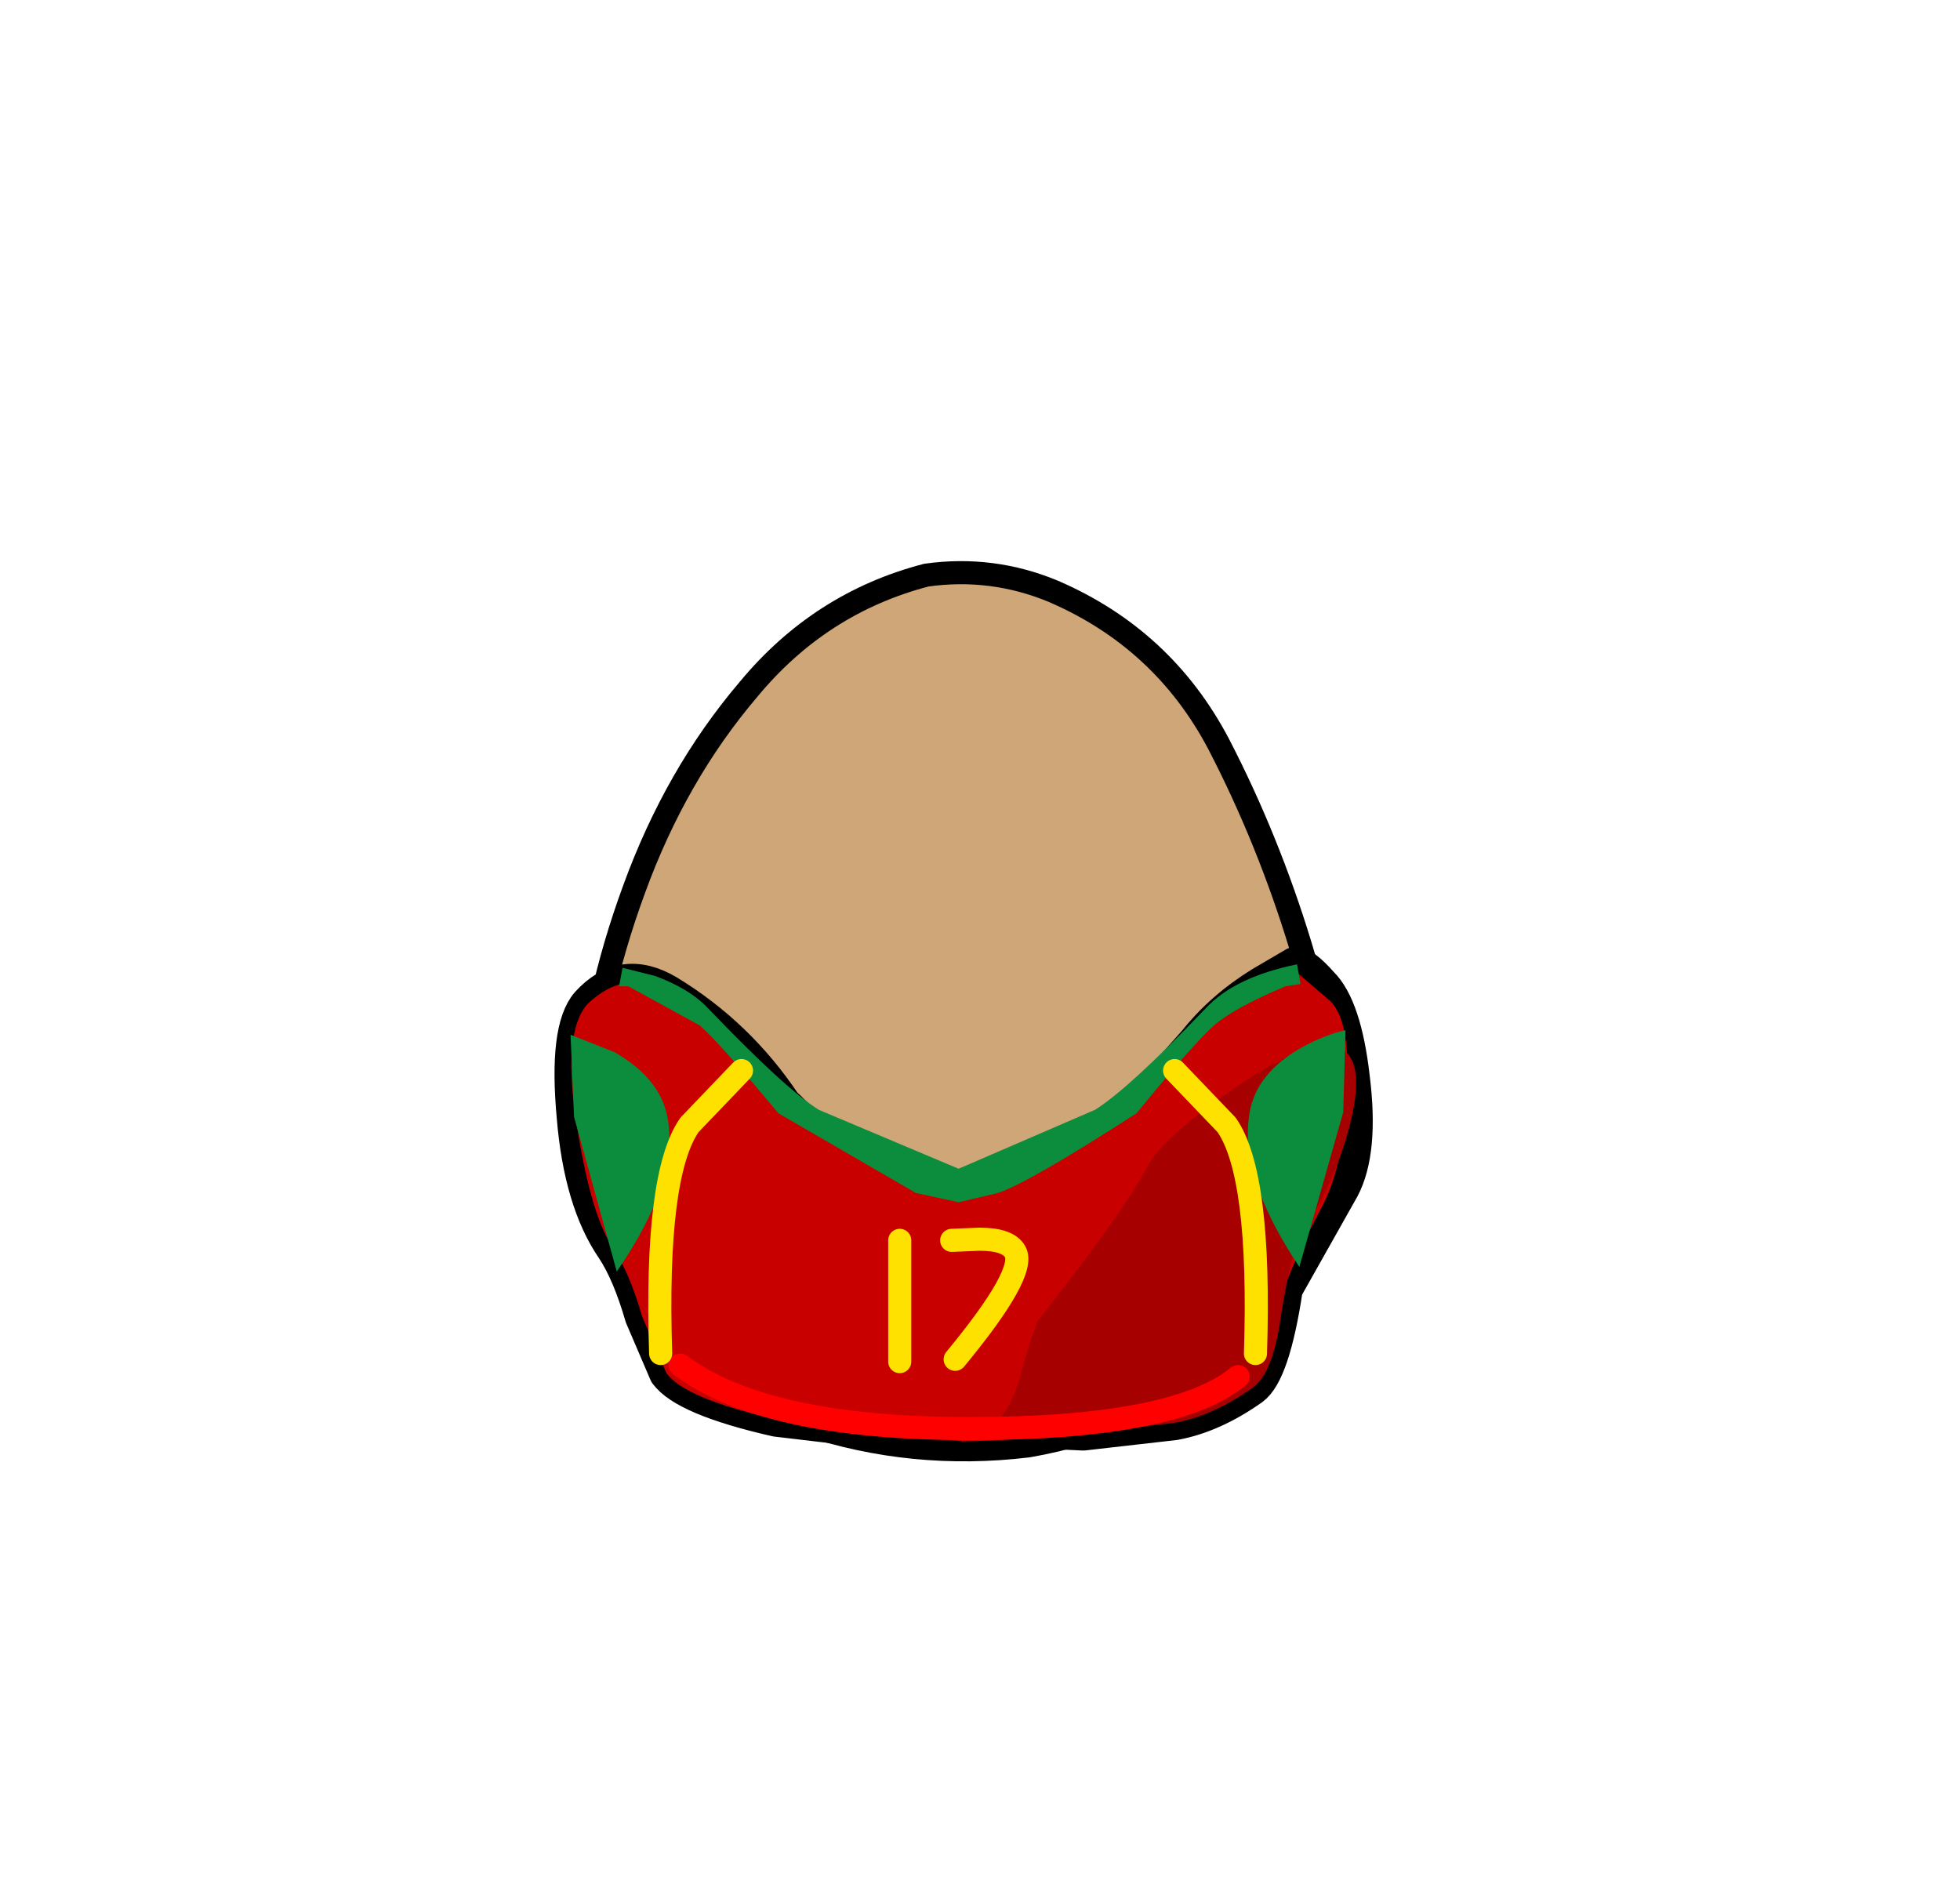 <svg xmlns="http://www.w3.org/2000/svg" xmlns:xlink="http://www.w3.org/1999/xlink" width="84.85" height="82"><g transform="translate(37.4 42.25)"><use xlink:href="#a" width="32.05" height="38" transform="translate(-11.95 -17.45)"/><use xlink:href="#b" width="33.05" height="38.95" transform="translate(-12.45 -17.95)"/><use xlink:href="#c" width="35.45" height="22.2" transform="translate(-13.4 -1.25)"/></g><defs><path id="d" fill="#cfa677" fill-rule="evenodd" d="M27.35 7.4q2.15 4.15 3.55 8.75 1.45 4.7 1.15 9.5-.35 4.95-4.2 8.1-3.8 3.2-8.75 4.05l-2.6.2q-3.6 0-7.05-1.15-4.65-1.6-7.1-5.5Q-.2 27.4.05 23q.2-4.4 2-9.3Q3.85 8.75 7 5.05 10.1 1.3 14.7.1l1.8-.1q1.9.05 3.7.8 4.75 2.05 7.15 6.6" transform="translate(-.05)"/><path id="e" fill="none" stroke="#000" stroke-linecap="round" stroke-linejoin="round" d="M27.35 7.4Q24.95 2.85 20.2.8 17.55-.3 14.7.1 10.1 1.3 7 5.05q-3.15 3.7-4.95 8.65-1.8 4.9-2 9.3-.25 4.4 2.3 8.35 2.45 3.9 7.1 5.5 4.65 1.55 9.65.95 4.95-.85 8.75-4.05 3.85-3.15 4.2-8.1.3-4.8-1.15-9.5-1.4-4.6-3.55-8.75Z" transform="translate(.45 .5)"/><use xlink:href="#d" id="a" width="32.05" height="38"/><use xlink:href="#e" id="b" width="33.05" height="38.95"/><g id="c"><path fill="none" stroke="#000" stroke-linecap="round" stroke-linejoin="round" stroke-width="1.5" d="M34.55 5.65Q34.2 2.6 33.2 1.6q-.8-.9-1.15-.85l-1.45.85q-1.7 1.05-2.85 2.5l-2.4 2.7q-1.1 1.65-2.2 2.7-2.1 1.95-5.4 1.95-3.35 0-5.35-1.85-1.7-2.15-2.45-2.8-2-3-5.05-4.85-1.95-1.15-3.45.5-.95 1.1-.6 4.9.3 3.65 1.7 5.7.7 1.05 1.25 2.95l1.05 2.45q.8 1.1 4.75 2l8.05.95v.05l.05-.05 3.6-.3.55-.1 1.05.05 3.95-.45q1.65-.3 3.35-1.5.9-.65 1.45-4.3l2.45-4.35q.85-1.6.45-4.8Z"/><path fill="#c90000" fill-rule="evenodd" d="M25.35 6.8q2.9-3.8 5.25-5.2 1.1-.65 1.6-.45l1.4 1.2q.9.9.7 4.1-.15 3.1-1.1 4.85-2.15 4.1-1.8 4.85l-1.6.5q-4.1 4.7-12.1 4.75l-.05.05v-.05l-8.05-.95q-3.95-.9-4.75-2L3.8 16q-.55-1.9-1.25-2.95Q1.6 11.65 1 7.9q-.7-4.2.45-5.45Q3.1.9 4.9 1.95q2.95 1.8 5.05 4.85l3.45 2.05q3.35 1.8 4.25 1.8 1.35 0 7.7-3.85"/><path fill="#a60000" fill-rule="evenodd" d="M32.45 4.45q2.75-.85 2.15 2.5-.5 2.7-2.3 5.55-.4.65-.85 3.5-.35 2.5-1.25 3.1-1.7 1.2-3.35 1.5l-3.95.45-4.25-.25q.9-.25 1.45-2 .55-2 .85-2.65 3.75-4.75 4.75-6.7.6-1.1 3.05-2.85 2.35-1.7 3.7-2.15"/><path fill="none" stroke="red" stroke-linecap="round" stroke-linejoin="round" d="M5.45 18.1q3.65 2.75 12.5 2.75 8.9 0 11.65-2.25"/><path fill="none" stroke="#ffe100" stroke-linecap="round" stroke-linejoin="round" d="M14.95 17.95V12.7m2.25 0 1.2-.05q1.25 0 1.55.55.5.9-2.6 4.65"/><path fill="#0c8c3d" fill-rule="evenodd" d="m32.3 1.6-.65.1q-2.25.95-3.1 1.7-.85.75-3.35 3.8-4.65 3-6 3.45l-1.7.4-1.85-.4L9.7 7.2Q7.15 4.15 6.3 3.4L3.2 1.7h-.4l.15-.8 1.4.35q1.5.55 2.3 1.4 3.35 3.5 4.8 4.4L17.5 9.6l5.9-2.55q1.45-.9 4.8-4.4 1.25-1.35 3.95-1.9l.15.85M.7 3.8l1.9.75q2 1.15 2.3 2.85.5 2.75-2.2 6.65L.85 7.35.7 3.8m33.55-.2-.1 3.55-1.9 6.7Q29.6 9.9 30.1 7.15q.3-1.7 2.25-2.8 1-.55 1.9-.75"/><path fill="none" stroke="#ffe100" stroke-linecap="round" stroke-linejoin="round" d="M26.85 5.35 29.1 7.7q1.5 2.15 1.25 9.9M8.1 5.35 5.85 7.7q-1.5 2.15-1.25 9.9"/></g></defs></svg>